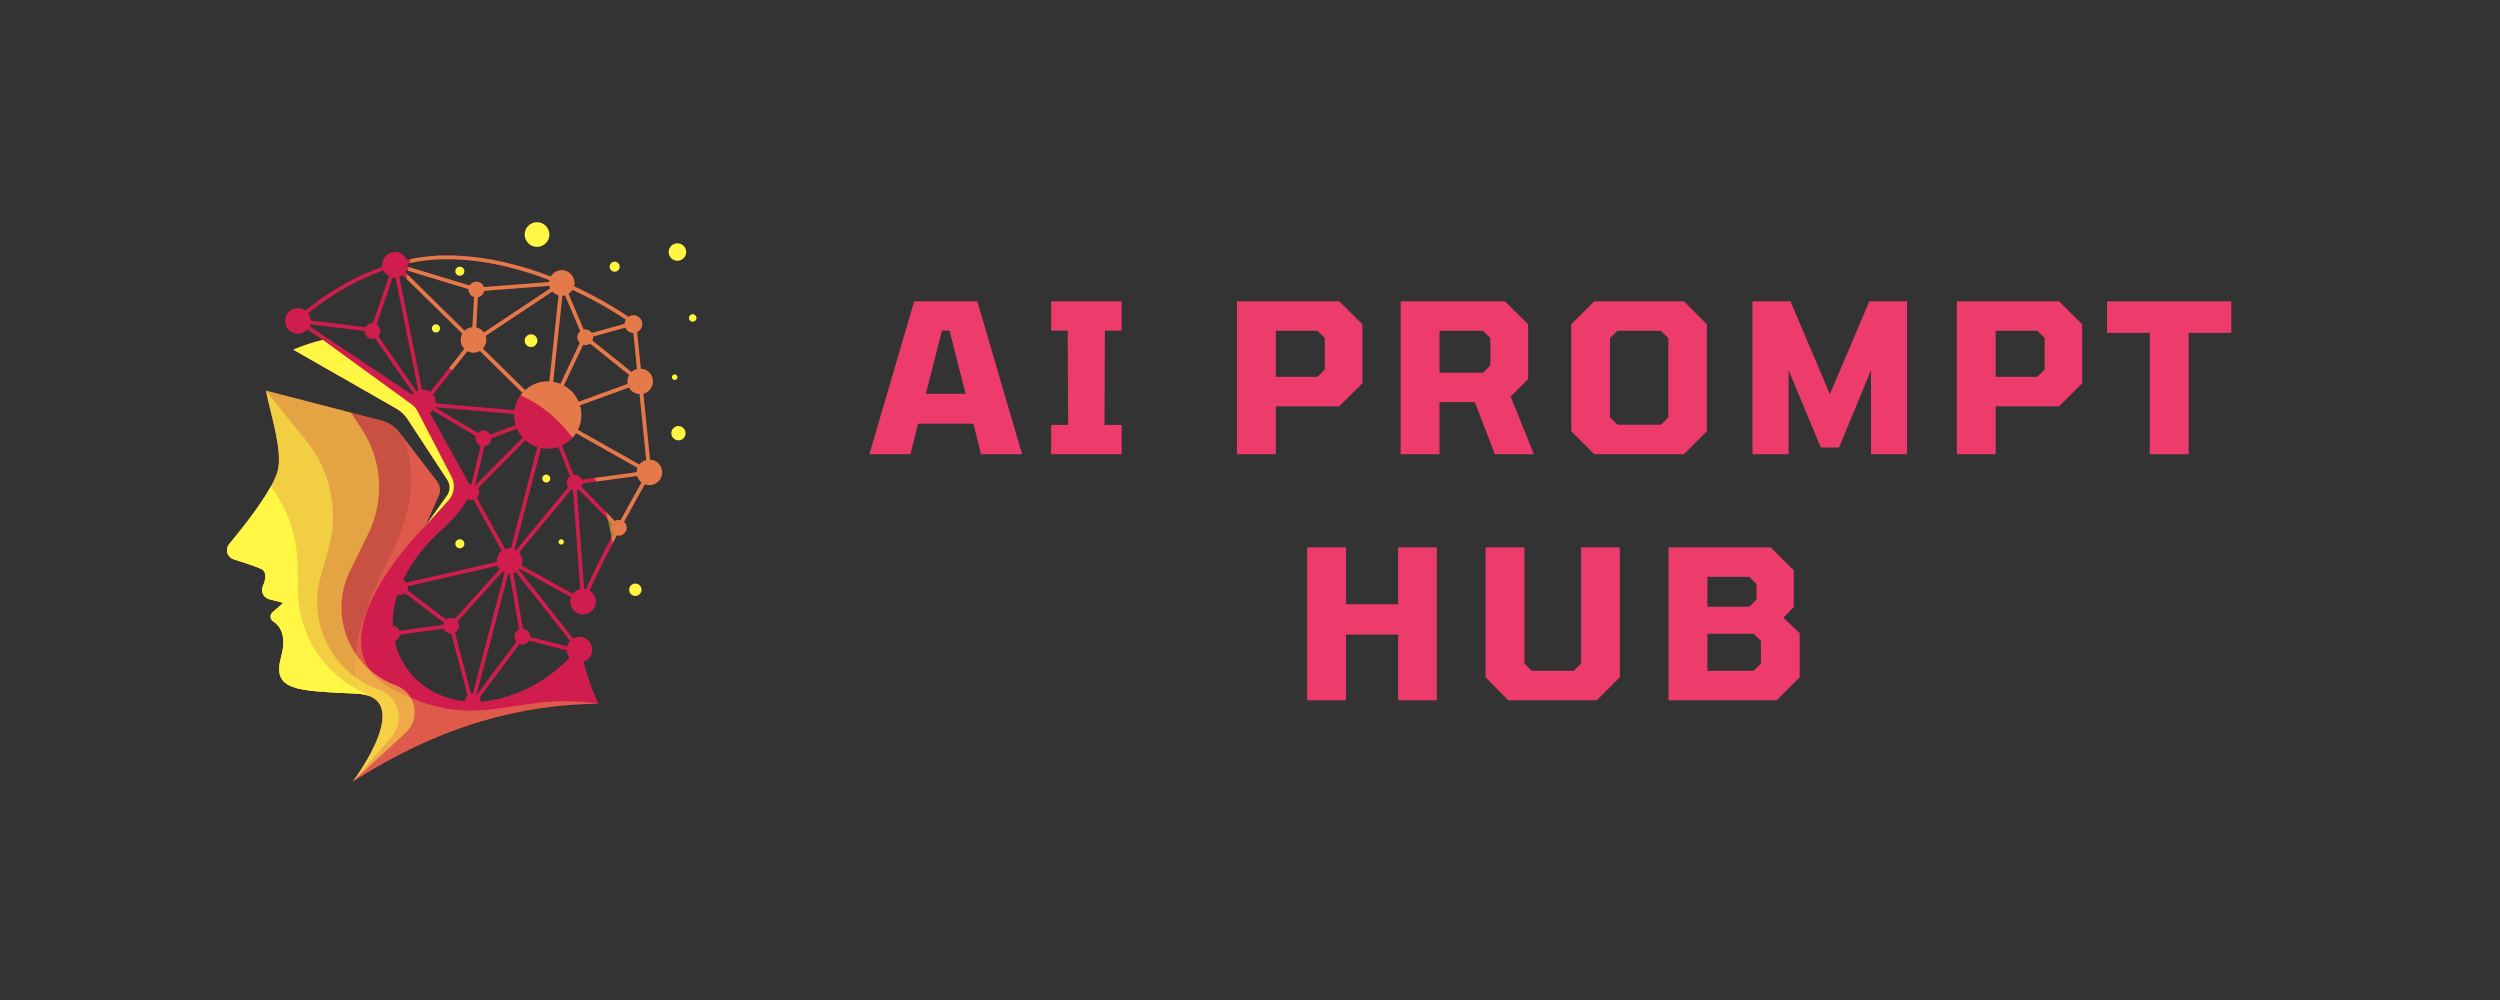 <svg xmlns="http://www.w3.org/2000/svg" xmlns:xlink="http://www.w3.org/1999/xlink" width="500" zoomAndPan="magnify" viewBox="0 0 375 150" height="200" preserveAspectRatio="xMidYMid meet" version="1.0"><rect x="0" y="0" width="375" height="150" fill="#333333" stroke="none"/><defs><filter x="0%" y="0%" width="100%" height="100%" id="1a1ad5c7cd"><feColorMatrix values="0 0 0 0 1 0 0 0 0 1 0 0 0 0 1 0 0 0 1 0" color-interpolation-filters="sRGB"/></filter><g/><mask id="e3aa7c01cb"><g filter="url(#1a1ad5c7cd)"><rect x="-37.5" width="450" fill="#000000" y="-15" height="180" fill-opacity="0.28"/></g></mask><clipPath id="af9b413942"><path d="M 1 0.32 L 57 0.32 L 57 59.359 L 1 59.359 Z M 1 0.32 " clip-rule="nonzero"/></clipPath><clipPath id="9654b67523"><rect x="0" width="57" y="0" height="60"/></clipPath><mask id="b4fabb58b2"><g filter="url(#1a1ad5c7cd)"><rect x="-37.5" width="450" fill="#000000" y="-15" height="180" fill-opacity="0.1"/></g></mask><clipPath id="e8eea777d0"><path d="M 1 0.32 L 28.922 0.32 L 28.922 46.398 L 1 46.398 Z M 1 0.32 " clip-rule="nonzero"/></clipPath><clipPath id="f1c7e8b037"><rect x="0" width="29" y="0" height="47"/></clipPath><mask id="d7961f6173"><g filter="url(#1a1ad5c7cd)"><rect x="-37.5" width="450" fill="#000000" y="-15" height="180" fill-opacity="0.5"/></g></mask><clipPath id="43ee8ec450"><path d="M 1 0.32 L 29.398 0.32 L 29.398 59.359 L 1 59.359 Z M 1 0.32 " clip-rule="nonzero"/></clipPath><clipPath id="502494e3ae"><rect x="0" width="30" y="0" height="60"/></clipPath><mask id="7b842b218b"><g filter="url(#1a1ad5c7cd)"><rect x="-37.5" width="450" fill="#000000" y="-15" height="180" fill-opacity="0.21"/></g></mask><clipPath id="0129611bd8"><path d="M 0.922 0.879 L 25.398 0.879 L 25.398 28.961 L 0.922 28.961 Z M 0.922 0.879 " clip-rule="nonzero"/></clipPath><clipPath id="715e6058bf"><rect x="0" width="26" y="0" height="29"/></clipPath><mask id="c88a057f25"><g filter="url(#1a1ad5c7cd)"><rect x="-37.5" width="450" fill="#000000" y="-15" height="180" fill-opacity="0.51"/></g></mask><clipPath id="af9e46ae80"><path d="M 1 0.32 L 27 0.32 L 27 59.359 L 1 59.359 Z M 1 0.32 " clip-rule="nonzero"/></clipPath><clipPath id="0f10599752"><rect x="0" width="27" y="0" height="60"/></clipPath><mask id="8c6426d197"><g filter="url(#1a1ad5c7cd)"><rect x="-37.5" width="450" fill="#000000" y="-15" height="180" fill-opacity="0.42"/></g></mask><clipPath id="c4735ed948"><path d="M 0.719 0.16 L 39.359 0.16 L 39.359 43.602 L 0.719 43.602 Z M 0.719 0.16 " clip-rule="nonzero"/></clipPath><clipPath id="1d9b2894cf"><rect x="0" width="40" y="0" height="44"/></clipPath></defs><path fill="#d11d4d" d="M 97.504 68.945 L 96.504 59.062 C 97.332 58.852 97.945 58.102 97.945 57.207 C 97.945 56.18 97.137 55.344 96.121 55.297 L 95.566 49.809 C 96.055 49.582 96.383 49.07 96.332 48.488 C 96.281 47.863 95.777 47.352 95.156 47.289 C 94.824 47.254 94.516 47.34 94.27 47.512 C 92.914 46.598 90.324 44.961 86.926 43.328 C 86.664 43.203 86.395 43.078 86.117 42.949 C 86.211 42.609 86.219 42.238 86.082 41.844 C 85.828 41.109 85.156 40.574 84.383 40.531 C 83.633 40.488 82.973 40.879 82.621 41.473 C 78.312 39.816 72.941 38.363 67.273 38.309 C 65.398 38.293 63.508 38.473 61.605 38.852 C 61.41 38.891 61.211 38.934 61.012 38.977 C 60.723 38.289 60.039 37.805 59.246 37.805 C 58.188 37.805 57.332 38.664 57.332 39.719 C 57.332 39.824 57.34 39.926 57.355 40.023 C 56.336 40.379 55.312 40.793 54.293 41.262 C 50.715 42.914 47.852 44.922 45.812 46.594 C 45.434 46.316 44.945 46.172 44.422 46.242 C 43.559 46.355 42.871 47.062 42.777 47.926 C 42.652 49.082 43.555 50.059 44.684 50.059 C 45.246 50.059 45.746 49.812 46.098 49.426 L 48.426 50.977 C 46.977 51.316 45.488 51.801 43.969 52.449 L 59.453 61.301 C 60.125 61.688 60.699 62.223 61.125 62.875 L 67.098 71.996 C 67.562 72.711 67.547 73.637 67.051 74.332 L 63.836 78.848 L 65.832 74.316 C 66.137 73.621 66.039 72.82 65.578 72.219 L 60.039 65.016 L 59.949 64.902 C 59.281 64.004 58.328 63.359 57.242 63.082 L 52.645 61.895 L 39.887 58.598 C 39.887 58.598 39.887 58.602 39.887 58.602 C 40.719 62.57 42.418 67.734 41.652 70.637 C 40.887 73.543 36.641 78.906 34.379 81.613 C 33.727 82.395 34.078 83.59 35.055 83.895 C 36.434 84.324 38.16 84.891 39.129 85.32 C 40.109 85.754 39.855 86.945 39.426 87.934 C 39.078 88.738 39.539 89.664 40.387 89.883 L 42.496 90.426 L 40.883 91.844 C 40.461 92.215 40.5 92.891 40.973 93.195 C 41.941 93.816 43.066 95.254 42.18 98.477 C 40.758 103.633 44.395 103.613 53.488 104.047 C 53.695 104.059 53.895 104.074 54.086 104.098 C 61.875 105.031 53.488 116.473 52.938 117.211 L 52.914 117.246 C 52.91 117.246 52.91 117.25 52.91 117.25 C 66.023 108.828 78.176 105.672 89.773 105.562 C 89.773 105.562 88.398 102.781 87.527 99.27 C 88.254 99.027 88.785 98.367 88.832 97.57 C 88.898 96.508 88.023 95.559 86.961 95.539 C 86.602 95.531 86.262 95.625 85.977 95.789 L 77.828 85.457 C 77.871 85.41 77.91 85.363 77.949 85.312 L 85.668 89.578 C 85.539 89.918 85.5 90.301 85.602 90.703 C 85.797 91.492 86.488 92.086 87.301 92.152 C 88.434 92.242 89.379 91.352 89.379 90.242 C 89.379 89.543 89 88.934 88.441 88.598 C 89.332 86.543 90.578 84.035 91.867 81.562 C 92.086 81.145 92.305 80.727 92.523 80.312 C 92.758 80.375 93.016 80.375 93.289 80.25 C 93.691 80.07 93.973 79.688 94.004 79.254 C 94.031 78.867 93.871 78.52 93.605 78.289 C 94.836 76.012 95.969 73.98 96.723 72.645 C 97 72.75 97.301 72.797 97.621 72.762 C 98.555 72.656 99.293 71.867 99.324 70.93 C 99.363 69.871 98.543 68.996 97.504 68.945 Z M 95.004 49.93 L 95.551 55.352 C 95.242 55.434 94.961 55.59 94.73 55.801 L 88.852 51.078 C 88.922 50.93 88.961 50.762 88.961 50.586 C 88.961 50.551 88.957 50.52 88.957 50.488 L 93.805 49.141 C 94.008 49.602 94.469 49.926 95.004 49.93 Z M 94.148 57.586 L 86.797 60.262 C 86.352 59.223 85.566 58.363 84.578 57.824 L 87.473 51.723 C 87.57 51.75 87.672 51.766 87.777 51.766 C 88.047 51.766 88.293 51.676 88.492 51.527 L 94.371 56.246 C 94.207 56.527 94.113 56.855 94.113 57.207 C 94.113 57.336 94.125 57.465 94.148 57.586 Z M 86.41 64.98 L 95.621 70.176 C 95.543 70.379 95.5 70.598 95.496 70.828 L 89.215 71.684 L 87.281 71.945 C 87.109 71.508 86.684 71.203 86.188 71.203 C 86.133 71.203 86.082 71.207 86.031 71.215 L 84.289 66.832 C 84.895 66.551 85.438 66.148 85.883 65.664 C 86.078 65.449 86.254 65.223 86.41 64.98 Z M 85.879 43.484 C 89.586 45.199 92.414 46.961 93.871 47.938 C 93.762 48.125 93.695 48.344 93.691 48.578 L 88.77 49.945 C 88.562 49.621 88.195 49.406 87.777 49.406 C 87.703 49.406 87.629 49.414 87.555 49.426 L 85.277 44.074 C 85.516 43.922 85.723 43.723 85.879 43.484 Z M 84.355 44.355 C 84.488 44.348 84.621 44.328 84.75 44.297 L 87.035 49.668 C 86.77 49.883 86.598 50.215 86.598 50.586 C 86.598 50.922 86.742 51.23 86.969 51.445 L 84.062 57.578 C 83.719 57.438 83.355 57.336 82.98 57.273 Z M 82.852 43.73 C 83.098 44 83.422 44.199 83.785 44.293 L 82.41 57.215 C 82.324 57.211 82.242 57.207 82.16 57.207 C 80.855 57.207 79.664 57.703 78.77 58.516 L 72.43 52.285 C 72.746 51.941 72.941 51.488 72.941 50.988 C 72.941 50.777 72.906 50.578 72.844 50.387 Z M 59.609 89.18 C 59.734 89.223 59.871 89.25 60.012 89.25 C 60.293 89.25 60.547 89.152 60.75 88.988 L 66.578 93.391 C 66.535 93.496 66.504 93.609 66.492 93.727 L 59.934 94.621 C 59.777 94.203 59.387 93.895 58.922 93.859 C 58.879 92.375 59.094 90.801 59.609 89.18 Z M 61.184 87.934 L 74.648 84.848 C 74.727 85.039 74.828 85.215 74.957 85.371 L 68.223 92.812 C 68.055 92.723 67.867 92.676 67.664 92.676 C 67.383 92.676 67.125 92.773 66.926 92.938 L 61.098 88.531 C 61.16 88.391 61.191 88.23 61.191 88.07 C 61.191 88.023 61.188 87.977 61.184 87.934 Z M 69.75 105.199 C 64.438 104.66 60.309 101.086 59.207 96.152 C 59.629 96.012 59.941 95.641 60 95.191 L 66.57 94.293 C 66.742 94.73 67.168 95.035 67.664 95.035 C 67.672 95.035 67.676 95.035 67.684 95.035 L 70.137 104.301 C 69.898 104.52 69.746 104.828 69.746 105.176 C 69.746 105.184 69.75 105.191 69.75 105.199 Z M 68.234 94.891 C 68.598 94.688 68.848 94.301 68.848 93.855 C 68.848 93.609 68.773 93.387 68.648 93.199 L 75.387 85.75 C 75.477 85.812 75.574 85.863 75.676 85.906 L 70.941 103.996 L 70.93 103.996 C 70.836 103.996 70.746 104.008 70.656 104.027 Z M 72.105 105.242 C 72.105 105.219 72.109 105.199 72.109 105.176 C 72.109 104.969 72.055 104.77 71.957 104.598 L 77.918 96.598 C 78.051 96.648 78.195 96.68 78.348 96.68 C 78.781 96.68 79.16 96.445 79.363 96.098 L 85.008 97.547 C 85.031 97.977 85.188 98.363 85.441 98.672 C 82.742 101.41 79.145 103.855 74.48 104.898 C 73.676 105.078 72.883 105.191 72.105 105.242 Z M 77.168 95.496 C 77.168 95.789 77.273 96.059 77.449 96.266 L 71.555 104.18 C 71.535 104.164 71.516 104.152 71.496 104.141 L 76.23 86.051 C 76.297 86.059 76.363 86.062 76.434 86.062 L 76.438 86.062 L 77.867 94.418 C 77.453 94.605 77.168 95.016 77.168 95.496 Z M 76.434 82.23 C 76.199 82.23 75.973 82.273 75.77 82.352 L 71.527 74.672 C 71.746 74.453 71.883 74.156 71.883 73.824 C 71.883 73.598 71.82 73.391 71.711 73.211 L 78.816 66.035 C 79.332 66.492 79.938 66.844 80.605 67.059 L 76.633 82.242 C 76.566 82.234 76.5 82.23 76.434 82.23 Z M 64.957 59.172 L 67.844 55.531 L 70.113 52.672 C 70.383 52.82 70.691 52.902 71.023 52.902 C 71.371 52.902 71.699 52.809 71.98 52.645 L 78.367 58.926 C 78.266 59.043 78.168 59.164 78.078 59.293 C 77.605 59.938 77.285 60.703 77.164 61.531 L 65.348 60.5 C 65.352 60.445 65.355 60.395 65.355 60.34 C 65.355 59.898 65.207 59.492 64.957 59.172 Z M 65.215 61.062 L 77.117 62.102 C 77.113 62.152 77.113 62.203 77.113 62.254 C 77.113 62.781 77.191 63.285 77.344 63.766 L 73.551 65.191 C 73.348 64.828 72.965 64.582 72.52 64.582 C 72.191 64.582 71.895 64.719 71.68 64.934 L 65.207 61.086 C 65.207 61.078 65.211 61.07 65.215 61.062 Z M 72.676 66.934 C 73.254 66.855 73.699 66.363 73.699 65.766 L 73.699 65.75 L 77.547 64.301 C 77.762 64.789 78.055 65.238 78.41 65.633 L 71.305 72.809 C 71.293 72.801 71.277 72.789 71.262 72.781 Z M 72.582 49.875 C 72.309 49.496 71.902 49.219 71.434 49.117 L 71.684 44.59 C 72.168 44.496 72.543 44.113 72.625 43.629 L 82.406 42.875 C 82.434 43.008 82.48 43.133 82.535 43.254 Z M 61.152 39.52 C 61.25 39.5 61.344 39.477 61.441 39.457 C 63.289 39.074 65.238 38.859 67.266 38.879 C 72.75 38.934 77.988 40.309 82.406 42.012 C 82.383 42.105 82.367 42.203 82.359 42.305 L 72.582 43.055 C 72.426 42.586 71.984 42.25 71.465 42.25 C 71.035 42.25 70.66 42.48 70.453 42.824 L 61.301 40.047 L 61.141 39.996 C 61.152 39.906 61.164 39.816 61.164 39.719 C 61.164 39.652 61.16 39.586 61.152 39.52 Z M 60.973 40.543 L 61.18 40.605 L 70.285 43.371 C 70.285 43.391 70.281 43.41 70.281 43.43 C 70.281 43.961 70.633 44.41 71.113 44.559 L 70.859 49.078 C 70.414 49.117 70.008 49.309 69.703 49.602 L 61.078 41.121 L 60.797 40.844 C 60.863 40.75 60.922 40.648 60.973 40.543 Z M 57.523 40.551 C 57.703 40.922 57.996 41.23 58.363 41.418 L 55.953 48.465 C 55.922 48.461 55.891 48.461 55.855 48.461 C 55.406 48.461 55.016 48.711 54.816 49.082 L 46.594 48.082 C 46.582 47.68 46.445 47.309 46.223 47.004 C 48.637 45.027 52.574 42.289 57.523 40.551 Z M 61.875 59.234 L 46.418 48.949 C 46.461 48.855 46.496 48.754 46.527 48.652 L 54.676 49.645 C 54.676 50.293 55.203 50.82 55.855 50.82 C 56 50.82 56.141 50.797 56.27 50.746 L 62.023 59.051 C 61.973 59.109 61.922 59.172 61.875 59.234 Z M 62.473 58.688 L 56.742 50.422 C 56.926 50.215 57.035 49.941 57.035 49.641 C 57.035 49.227 56.824 48.859 56.496 48.652 L 58.906 41.605 C 59.016 41.625 59.129 41.637 59.246 41.637 C 59.277 41.637 59.309 41.633 59.336 41.633 L 62.734 58.559 C 62.645 58.594 62.555 58.641 62.473 58.688 Z M 63.293 58.43 L 59.898 41.52 C 60.078 41.453 60.246 41.363 60.395 41.25 L 60.969 41.816 L 69.348 50.059 C 69.195 50.332 69.109 50.648 69.109 50.988 C 69.109 51.508 69.316 51.98 69.656 52.328 L 67.344 55.238 L 64.539 58.773 C 64.23 58.551 63.852 58.422 63.441 58.422 C 63.391 58.422 63.344 58.426 63.293 58.43 Z M 64.496 61.938 C 64.648 61.836 64.785 61.715 64.902 61.574 L 71.387 65.426 C 71.355 65.535 71.336 65.648 71.336 65.766 C 71.336 66.27 71.656 66.699 72.102 66.867 L 70.707 72.641 L 70.703 72.641 C 70.609 72.641 70.516 72.656 70.426 72.676 Z M 66.664 79.082 C 68.137 77.77 69.289 76.352 70.156 74.871 C 70.32 74.953 70.504 75.004 70.703 75.004 C 70.816 75.004 70.926 74.988 71.031 74.957 L 75.266 82.629 C 74.809 82.98 74.516 83.527 74.516 84.148 C 74.516 84.195 74.52 84.242 74.523 84.289 L 60.977 87.391 C 60.852 87.215 60.68 87.07 60.477 86.984 C 61.711 84.387 63.723 81.707 66.664 79.082 Z M 85.523 96.145 C 85.309 96.375 85.148 96.656 85.07 96.973 L 79.527 95.547 C 79.527 95.531 79.527 95.516 79.527 95.496 C 79.527 94.871 79.043 94.363 78.43 94.32 L 77.004 85.977 C 77.137 85.934 77.262 85.879 77.379 85.812 Z M 77.422 82.508 C 77.344 82.461 77.27 82.422 77.188 82.387 L 81.16 67.203 C 81.484 67.27 81.82 67.301 82.16 67.301 C 82.719 67.301 83.254 67.211 83.754 67.043 L 85.496 71.426 C 85.199 71.641 85.004 71.988 85.004 72.383 C 85.004 72.645 85.09 72.887 85.234 73.082 Z M 85.941 89.078 L 78.227 84.812 C 78.305 84.605 78.348 84.383 78.348 84.145 C 78.348 83.656 78.164 83.211 77.859 82.871 L 85.676 73.449 C 85.766 73.488 85.855 73.523 85.957 73.543 L 87.039 88.375 C 86.594 88.473 86.211 88.727 85.941 89.078 Z M 91.711 80.625 C 90.293 83.328 88.891 86.125 87.91 88.383 C 87.812 88.359 87.711 88.34 87.609 88.332 L 86.527 73.512 C 86.617 73.484 86.703 73.449 86.781 73.402 L 91.148 77.867 L 91.82 78.555 C 91.711 78.734 91.645 78.945 91.645 79.172 C 91.645 79.516 91.789 79.82 92.023 80.035 C 91.918 80.234 91.812 80.43 91.711 80.625 Z M 93.098 78.023 C 93.012 78.004 92.918 77.992 92.824 77.992 C 92.609 77.992 92.402 78.051 92.23 78.152 L 90.883 76.777 L 87.191 73 C 87.281 72.855 87.34 72.691 87.359 72.512 L 89.434 72.23 L 95.574 71.395 C 95.688 71.781 95.918 72.117 96.227 72.359 C 95.469 73.703 94.332 75.738 93.098 78.023 Z M 95.902 69.676 L 86.691 64.48 C 87.02 63.809 87.207 63.055 87.207 62.254 C 87.207 61.75 87.133 61.262 86.992 60.801 L 94.344 58.125 C 94.656 58.695 95.246 59.086 95.934 59.117 L 96.934 69.004 C 96.52 69.109 96.16 69.352 95.902 69.676 Z M 95.902 69.676 " fill-opacity="1" fill-rule="nonzero"/><path fill="#fff743" d="M 66 49.266 C 66 49.434 65.938 49.578 65.82 49.695 C 65.699 49.816 65.555 49.875 65.387 49.875 C 65.219 49.875 65.074 49.816 64.957 49.695 C 64.836 49.578 64.777 49.434 64.777 49.266 C 64.777 49.094 64.836 48.953 64.957 48.832 C 65.074 48.715 65.219 48.652 65.387 48.652 C 65.555 48.652 65.699 48.715 65.82 48.832 C 65.938 48.953 66 49.094 66 49.266 Z M 66 49.266 " fill-opacity="1" fill-rule="nonzero"/><path fill="#fff743" d="M 69.656 40.684 C 69.656 40.871 69.59 41.031 69.457 41.16 C 69.324 41.293 69.164 41.359 68.977 41.359 C 68.789 41.359 68.629 41.293 68.496 41.16 C 68.363 41.031 68.297 40.871 68.297 40.684 C 68.297 40.496 68.363 40.336 68.496 40.203 C 68.629 40.07 68.789 40.004 68.977 40.004 C 69.164 40.004 69.324 40.07 69.457 40.203 C 69.59 40.336 69.656 40.496 69.656 40.684 Z M 69.656 40.684 " fill-opacity="1" fill-rule="nonzero"/><path fill="#fff743" d="M 82.406 35.18 C 82.406 35.426 82.359 35.664 82.266 35.891 C 82.172 36.117 82.035 36.316 81.863 36.488 C 81.688 36.664 81.488 36.797 81.262 36.891 C 81.035 36.984 80.797 37.031 80.551 37.031 C 80.309 37.031 80.07 36.984 79.844 36.891 C 79.617 36.797 79.418 36.664 79.242 36.488 C 79.07 36.316 78.934 36.117 78.84 35.891 C 78.746 35.664 78.699 35.426 78.699 35.18 C 78.699 34.934 78.746 34.699 78.84 34.473 C 78.934 34.246 79.07 34.043 79.242 33.871 C 79.418 33.695 79.617 33.562 79.844 33.469 C 80.07 33.375 80.309 33.328 80.551 33.328 C 80.797 33.328 81.035 33.375 81.262 33.469 C 81.488 33.562 81.688 33.695 81.863 33.871 C 82.035 34.043 82.172 34.246 82.266 34.473 C 82.359 34.699 82.406 34.934 82.406 35.18 Z M 82.406 35.18 " fill-opacity="1" fill-rule="nonzero"/><path fill="#fff743" d="M 104.473 47.691 C 104.473 47.848 104.414 47.98 104.305 48.094 C 104.195 48.203 104.062 48.258 103.906 48.258 C 103.75 48.258 103.617 48.203 103.504 48.094 C 103.395 47.98 103.34 47.848 103.34 47.691 C 103.34 47.535 103.395 47.402 103.504 47.293 C 103.617 47.18 103.75 47.125 103.906 47.125 C 104.062 47.125 104.195 47.18 104.305 47.293 C 104.414 47.402 104.473 47.535 104.473 47.691 Z M 104.473 47.691 " fill-opacity="1" fill-rule="nonzero"/><path fill="#fff743" d="M 101.617 56.574 C 101.617 56.688 101.574 56.785 101.496 56.867 C 101.414 56.945 101.316 56.988 101.203 56.988 C 101.09 56.988 100.992 56.945 100.91 56.867 C 100.828 56.785 100.789 56.688 100.789 56.574 C 100.789 56.457 100.828 56.363 100.91 56.281 C 100.992 56.199 101.09 56.16 101.203 56.16 C 101.316 56.16 101.414 56.199 101.496 56.281 C 101.574 56.363 101.617 56.457 101.617 56.574 Z M 101.617 56.574 " fill-opacity="1" fill-rule="nonzero"/><path fill="#fff743" d="M 92.953 40.004 C 92.953 40.211 92.879 40.391 92.734 40.535 C 92.586 40.684 92.41 40.758 92.203 40.758 C 91.996 40.758 91.816 40.684 91.672 40.535 C 91.523 40.391 91.449 40.211 91.449 40.004 C 91.449 39.797 91.523 39.621 91.672 39.473 C 91.816 39.328 91.996 39.254 92.203 39.254 C 92.41 39.254 92.586 39.328 92.734 39.473 C 92.879 39.621 92.953 39.797 92.953 40.004 Z M 92.953 40.004 " fill-opacity="1" fill-rule="nonzero"/><path fill="#fff743" d="M 102.836 64.98 C 102.836 65.121 102.809 65.258 102.754 65.391 C 102.703 65.52 102.625 65.637 102.523 65.738 C 102.422 65.836 102.309 65.914 102.176 65.969 C 102.047 66.023 101.91 66.051 101.77 66.051 C 101.625 66.051 101.488 66.023 101.359 65.969 C 101.227 65.914 101.113 65.836 101.012 65.738 C 100.91 65.637 100.836 65.52 100.781 65.391 C 100.727 65.258 100.699 65.121 100.699 64.98 C 100.699 64.84 100.727 64.703 100.781 64.57 C 100.836 64.441 100.91 64.324 101.012 64.223 C 101.113 64.125 101.227 64.047 101.359 63.992 C 101.488 63.938 101.625 63.91 101.77 63.91 C 101.91 63.91 102.047 63.938 102.176 63.992 C 102.309 64.047 102.422 64.125 102.523 64.223 C 102.625 64.324 102.703 64.441 102.754 64.57 C 102.809 64.703 102.836 64.84 102.836 64.98 Z M 102.836 64.98 " fill-opacity="1" fill-rule="nonzero"/><path fill="#fff743" d="M 96.227 88.461 C 96.227 88.719 96.137 88.938 95.953 89.117 C 95.773 89.297 95.555 89.387 95.301 89.387 C 95.043 89.387 94.824 89.297 94.645 89.117 C 94.465 88.938 94.375 88.719 94.375 88.461 C 94.375 88.207 94.465 87.988 94.645 87.809 C 94.824 87.625 95.043 87.535 95.301 87.535 C 95.555 87.535 95.773 87.625 95.953 87.809 C 96.137 87.988 96.227 88.207 96.227 88.461 Z M 96.227 88.461 " fill-opacity="1" fill-rule="nonzero"/><path fill="#fff743" d="M 82.535 71.781 C 82.535 71.949 82.477 72.09 82.363 72.203 C 82.246 72.32 82.105 72.379 81.941 72.379 C 81.773 72.379 81.633 72.32 81.52 72.203 C 81.402 72.09 81.344 71.949 81.344 71.781 C 81.344 71.617 81.402 71.477 81.52 71.363 C 81.633 71.246 81.773 71.188 81.941 71.188 C 82.105 71.188 82.246 71.246 82.363 71.363 C 82.477 71.477 82.535 71.617 82.535 71.781 Z M 82.535 71.781 " fill-opacity="1" fill-rule="nonzero"/><path fill="#fff743" d="M 84.578 81.289 C 84.578 81.398 84.539 81.492 84.461 81.57 C 84.387 81.648 84.293 81.688 84.184 81.688 C 84.07 81.688 83.977 81.648 83.902 81.57 C 83.824 81.492 83.785 81.398 83.785 81.289 C 83.785 81.18 83.824 81.086 83.902 81.008 C 83.977 80.93 84.07 80.891 84.184 80.891 C 84.293 80.891 84.387 80.93 84.461 81.008 C 84.539 81.086 84.578 81.18 84.578 81.289 Z M 84.578 81.289 " fill-opacity="1" fill-rule="nonzero"/><path fill="#fff743" d="M 69.656 81.57 C 69.656 81.758 69.59 81.918 69.457 82.051 C 69.324 82.184 69.164 82.25 68.977 82.25 C 68.789 82.25 68.629 82.184 68.496 82.051 C 68.363 81.918 68.297 81.758 68.297 81.57 C 68.297 81.383 68.363 81.223 68.496 81.09 C 68.629 80.957 68.789 80.891 68.977 80.891 C 69.164 80.891 69.324 80.957 69.457 81.09 C 69.59 81.223 69.656 81.383 69.656 81.57 Z M 69.656 81.57 " fill-opacity="1" fill-rule="nonzero"/><path fill="#fff743" d="M 80.605 51.102 C 80.605 51.363 80.512 51.59 80.328 51.773 C 80.141 51.961 79.918 52.055 79.652 52.055 C 79.391 52.055 79.164 51.961 78.98 51.773 C 78.793 51.59 78.699 51.363 78.699 51.102 C 78.699 50.836 78.793 50.613 78.98 50.426 C 79.164 50.238 79.391 50.148 79.652 50.148 C 79.918 50.148 80.141 50.238 80.328 50.426 C 80.512 50.613 80.605 50.836 80.605 51.102 Z M 80.605 51.102 " fill-opacity="1" fill-rule="nonzero"/><path fill="#fff743" d="M 102.93 37.805 C 102.93 37.977 102.895 38.145 102.828 38.305 C 102.762 38.469 102.668 38.609 102.543 38.73 C 102.422 38.855 102.277 38.949 102.117 39.016 C 101.957 39.082 101.789 39.117 101.617 39.117 C 101.441 39.117 101.273 39.082 101.113 39.016 C 100.953 38.949 100.809 38.855 100.688 38.73 C 100.562 38.609 100.469 38.469 100.402 38.305 C 100.336 38.145 100.305 37.977 100.305 37.805 C 100.305 37.629 100.336 37.461 100.402 37.301 C 100.469 37.141 100.562 37 100.688 36.875 C 100.809 36.754 100.953 36.656 101.113 36.59 C 101.273 36.523 101.441 36.492 101.617 36.492 C 101.789 36.492 101.957 36.523 102.117 36.59 C 102.277 36.656 102.422 36.754 102.543 36.875 C 102.668 37 102.762 37.141 102.828 37.301 C 102.895 37.461 102.93 37.629 102.93 37.805 Z M 102.93 37.805 " fill-opacity="1" fill-rule="nonzero"/><g mask="url(#e3aa7c01cb)"><g transform="matrix(1, 0, 0, 1, 33, 58)"><g clip-path="url(#9654b67523)"><g clip-path="url(#af9b413942)"><path fill="#fff743" d="M 19.938 59.211 C 20.488 58.473 28.875 47.031 21.086 46.098 C 20.895 46.074 20.695 46.059 20.488 46.047 C 11.395 45.613 7.758 45.633 9.18 40.477 C 10.066 37.254 8.941 35.816 7.973 35.195 C 7.5 34.891 7.461 34.215 7.883 33.844 L 9.496 32.426 L 7.387 31.883 C 6.539 31.664 6.078 30.738 6.426 29.934 C 6.855 28.945 7.109 27.754 6.129 27.32 C 5.16 26.891 3.434 26.324 2.055 25.895 C 1.078 25.59 0.727 24.395 1.379 23.613 C 3.641 20.906 7.887 15.543 8.652 12.637 C 9.418 9.734 7.719 4.57 6.887 0.602 C 6.887 0.602 6.887 0.598 6.887 0.598 L 19.645 3.895 L 24.242 5.082 C 25.328 5.359 26.281 6.004 26.949 6.902 L 27.039 7.016 L 32.578 14.219 C 33.039 14.82 33.137 15.621 32.832 16.316 L 30.836 20.848 C 30.836 20.848 12.859 38.523 25.918 45.398 C 38.977 52.273 43.914 45.602 56.773 47.562 C 45.176 47.672 33.023 50.828 19.91 59.25 C 19.91 59.25 19.91 59.246 19.914 59.246 Z M 19.938 59.211 " fill-opacity="1" fill-rule="nonzero"/></g></g></g></g><g mask="url(#b4fabb58b2)"><g transform="matrix(1, 0, 0, 1, 33, 58)"><g clip-path="url(#f1c7e8b037)"><g clip-path="url(#e8eea777d0)"><path fill="#000000" d="M 24.883 26.848 C 19.352 37.449 19.84 43.207 21.086 46.098 C 20.895 46.074 20.695 46.059 20.488 46.047 C 11.395 45.613 7.758 45.633 9.18 40.477 C 10.066 37.254 8.941 35.816 7.973 35.195 C 7.5 34.891 7.461 34.215 7.883 33.844 L 9.496 32.426 L 7.387 31.883 C 6.539 31.664 6.078 30.738 6.426 29.934 C 6.855 28.945 7.109 27.754 6.129 27.32 C 5.16 26.891 3.434 26.324 2.055 25.895 C 1.078 25.59 0.727 24.395 1.379 23.613 C 3.641 20.906 7.887 15.543 8.652 12.637 C 9.418 9.734 7.719 4.57 6.887 0.602 C 6.887 0.602 6.887 0.598 6.887 0.598 L 19.645 3.895 L 24.242 5.082 C 25.328 5.359 26.281 6.004 26.949 6.902 L 27.039 7.016 C 28.984 10.445 30.195 16.668 24.883 26.848 Z M 24.883 26.848 " fill-opacity="1" fill-rule="nonzero"/></g></g></g></g><g mask="url(#d7961f6173)"><g transform="matrix(1, 0, 0, 1, 33, 58)"><g clip-path="url(#502494e3ae)"><g clip-path="url(#43ee8ec450)"><path fill="#fff743" d="M 19.938 59.211 C 20.5 58.457 29.289 46.469 20.488 46.047 C 11.395 45.613 7.758 45.633 9.18 40.477 C 10.066 37.254 8.941 35.816 7.973 35.195 C 7.5 34.891 7.461 34.215 7.883 33.844 L 9.496 32.426 L 7.387 31.883 C 6.539 31.664 6.078 30.738 6.426 29.934 C 6.855 28.945 7.109 27.754 6.129 27.32 C 5.16 26.891 3.434 26.324 2.055 25.895 C 1.078 25.59 0.727 24.395 1.379 23.613 C 3.641 20.906 7.887 15.543 8.652 12.637 C 9.418 9.734 7.719 4.57 6.887 0.602 C 6.887 0.602 6.887 0.598 6.887 0.598 L 19.645 3.895 L 21.305 6.438 C 24.344 11.094 24.711 17.004 22.27 21.996 L 19.488 27.68 C 16.246 34.309 19.465 42.289 26.402 44.816 C 29.391 45.906 30.168 49.773 27.828 51.934 Z M 19.938 59.211 " fill-opacity="1" fill-rule="nonzero"/></g></g></g></g><g mask="url(#7b842b218b)"><g transform="matrix(1, 0, 0, 1, 43, 50)"><g clip-path="url(#715e6058bf)"><g clip-path="url(#0129611bd8)"><path fill="#000000" d="M 24.051 24.332 C 24.547 23.637 24.562 22.711 24.098 21.996 L 18.125 12.875 C 17.699 12.223 17.125 11.688 16.453 11.301 L 0.969 2.449 C 2.488 1.801 3.977 1.316 5.426 0.977 L 18.727 10.633 C 19.113 10.914 19.434 11.285 19.656 11.711 L 24.746 21.535 C 25.34 22.684 25.156 24.082 24.289 25.039 L 20.836 28.844 Z M 24.051 24.332 " fill-opacity="1" fill-rule="nonzero"/></g></g></g></g><path fill="#fff743" d="M 67.051 74.332 C 67.547 73.637 67.562 72.711 67.098 71.996 L 61.125 62.875 C 60.699 62.223 60.125 61.688 59.453 61.301 L 43.969 52.449 C 45.488 51.801 46.977 51.316 48.426 50.977 L 61.727 60.633 C 62.113 60.914 62.434 61.285 62.656 61.711 L 67.746 71.535 C 68.34 72.684 68.156 74.082 67.289 75.039 L 63.836 78.844 Z M 67.051 74.332 " fill-opacity="1" fill-rule="nonzero"/><g mask="url(#c88a057f25)"><g transform="matrix(1, 0, 0, 1, 33, 58)"><g clip-path="url(#0f10599752)"><g clip-path="url(#af9e46ae80)"><path fill="#fff743" d="M 26.816 49.637 C 26.816 50.652 26.469 51.684 25.73 52.535 L 19.938 59.211 C 20.422 58.562 26.961 49.645 23.246 46.859 C 23.023 46.691 22.762 46.547 22.461 46.426 C 21.934 46.219 21.281 46.086 20.488 46.047 C 11.395 45.613 7.758 45.633 9.18 40.477 C 10.066 37.254 8.941 35.816 7.973 35.195 C 7.5 34.891 7.461 34.215 7.883 33.844 L 9.496 32.426 L 7.387 31.883 C 6.539 31.664 6.078 30.738 6.426 29.934 C 6.855 28.945 7.109 27.754 6.129 27.32 C 5.16 26.891 3.434 26.324 2.055 25.895 C 1.078 25.59 0.727 24.395 1.379 23.613 C 3.113 21.535 6.02 17.898 7.621 15 C 8.109 14.121 8.477 13.312 8.652 12.637 C 9.418 9.734 7.719 4.57 6.887 0.602 C 6.887 0.602 6.887 0.598 6.887 0.598 L 12.957 8.152 C 16.633 12.727 17.863 18.805 16.25 24.449 L 15.109 28.441 C 13.062 35.625 17.016 43.152 24.094 45.539 C 25.84 46.27 26.816 47.934 26.816 49.637 Z M 26.816 49.637 " fill-opacity="1" fill-rule="nonzero"/></g></g></g></g><path fill="#fff743" d="M 55.461 104.426 C 54.934 104.219 54.281 104.086 53.488 104.047 C 44.395 103.613 40.758 103.633 42.18 98.477 C 43.066 95.254 41.941 93.816 40.973 93.195 C 40.5 92.891 40.461 92.215 40.883 91.844 L 42.496 90.426 L 40.387 89.883 C 39.539 89.664 39.078 88.738 39.426 87.934 C 39.855 86.945 40.109 85.754 39.129 85.32 C 38.16 84.891 36.434 84.324 35.055 83.895 C 34.078 83.59 33.727 82.395 34.379 81.613 C 36.113 79.535 39.02 75.898 40.621 73 C 43.121 76.305 44.539 80.34 44.621 84.543 L 44.707 88.926 C 44.824 94.918 48.133 100.391 53.383 103.285 Z M 55.461 104.426 " fill-opacity="1" fill-rule="nonzero"/><g mask="url(#8c6426d197)"><g transform="matrix(1, 0, 0, 1, 60, 38)"><g clip-path="url(#1d9b2894cf)"><g clip-path="url(#c4735ed948)"><path fill="#fff743" d="M 37.504 30.945 L 36.504 21.062 C 37.332 20.852 37.945 20.102 37.945 19.207 C 37.945 18.18 37.137 17.344 36.121 17.297 L 35.566 11.809 C 36.055 11.582 36.383 11.07 36.332 10.488 C 36.281 9.863 35.777 9.352 35.156 9.289 C 34.824 9.254 34.516 9.34 34.27 9.512 C 32.914 8.598 30.324 6.961 26.926 5.328 C 26.664 5.203 26.395 5.078 26.117 4.949 C 26.211 4.609 26.219 4.238 26.082 3.844 C 25.828 3.109 25.156 2.574 24.383 2.531 C 23.633 2.488 22.973 2.879 22.621 3.473 C 18.312 1.816 12.941 0.363 7.273 0.309 C 5.398 0.293 3.508 0.473 1.605 0.852 C 1.551 1.051 1.496 1.254 1.441 1.457 C 3.289 1.074 5.238 0.859 7.266 0.879 C 12.75 0.934 17.988 2.309 22.406 4.012 C 22.383 4.105 22.367 4.203 22.359 4.305 L 12.582 5.055 C 12.426 4.586 11.984 4.25 11.465 4.25 C 11.035 4.25 10.66 4.48 10.453 4.824 L 1.301 2.047 C 1.254 2.23 1.215 2.418 1.18 2.605 L 10.285 5.371 C 10.285 5.391 10.281 5.41 10.281 5.43 C 10.281 5.961 10.633 6.41 11.113 6.559 L 10.859 11.078 C 10.414 11.117 10.008 11.309 9.703 11.602 L 1.078 3.121 C 1.039 3.352 1 3.582 0.969 3.816 L 9.348 12.059 C 9.195 12.332 9.109 12.648 9.109 12.988 C 9.109 13.508 9.316 13.98 9.656 14.328 L 7.344 17.238 C 7.508 17.336 7.676 17.434 7.844 17.531 L 10.113 14.672 C 10.383 14.82 10.691 14.902 11.023 14.902 C 11.371 14.902 11.699 14.809 11.98 14.645 L 18.367 20.926 C 18.266 21.043 18.168 21.164 18.078 21.293 C 21.32 22.742 23.879 24.957 25.883 27.664 C 26.078 27.449 26.254 27.223 26.41 26.98 L 35.621 32.176 C 35.543 32.379 35.5 32.598 35.496 32.828 L 29.215 33.684 C 29.285 33.863 29.359 34.047 29.434 34.23 L 35.574 33.395 C 35.688 33.781 35.918 34.117 36.227 34.359 C 35.469 35.703 34.332 37.738 33.098 40.023 C 33.012 40.004 32.918 39.992 32.824 39.992 C 32.609 39.992 32.402 40.051 32.23 40.152 L 30.883 38.777 C 30.977 39.137 31.066 39.504 31.148 39.867 C 31.363 40.781 31.547 41.703 31.711 42.625 C 31.766 42.938 31.82 43.25 31.867 43.562 C 32.086 43.145 32.305 42.727 32.523 42.312 C 32.758 42.375 33.016 42.375 33.289 42.25 C 33.691 42.07 33.973 41.688 34.004 41.254 C 34.031 40.867 33.871 40.52 33.605 40.289 C 34.836 38.012 35.969 35.98 36.723 34.645 C 37 34.75 37.301 34.797 37.621 34.762 C 38.555 34.656 39.293 33.867 39.324 32.93 C 39.363 31.871 38.543 30.996 37.504 30.945 Z M 35.004 11.93 L 35.551 17.352 C 35.242 17.434 34.961 17.59 34.73 17.801 L 28.852 13.078 C 28.922 12.93 28.961 12.762 28.961 12.586 C 28.961 12.551 28.957 12.52 28.957 12.488 L 33.805 11.141 C 34.008 11.602 34.469 11.926 35.004 11.93 Z M 25.879 5.484 C 29.586 7.199 32.414 8.961 33.871 9.938 C 33.762 10.125 33.695 10.344 33.691 10.578 L 28.77 11.945 C 28.562 11.621 28.195 11.406 27.777 11.406 C 27.703 11.406 27.629 11.414 27.555 11.426 L 25.277 6.074 C 25.516 5.922 25.723 5.723 25.879 5.484 Z M 11.434 11.117 L 11.684 6.59 C 12.168 6.496 12.543 6.113 12.625 5.629 L 22.406 4.875 C 22.434 5.008 22.48 5.133 22.535 5.254 L 12.582 11.875 C 12.309 11.496 11.902 11.219 11.434 11.117 Z M 22.16 19.207 C 20.855 19.207 19.664 19.703 18.77 20.516 L 12.43 14.285 C 12.746 13.941 12.941 13.488 12.941 12.988 C 12.941 12.777 12.906 12.578 12.844 12.387 L 22.852 5.73 C 23.098 6 23.422 6.199 23.785 6.293 L 22.41 19.215 C 22.324 19.211 22.242 19.207 22.16 19.207 Z M 22.98 19.273 L 24.355 6.355 C 24.488 6.348 24.621 6.328 24.75 6.297 L 27.035 11.668 C 26.77 11.883 26.598 12.215 26.598 12.586 C 26.598 12.922 26.742 13.23 26.969 13.445 L 24.062 19.578 C 23.719 19.438 23.355 19.336 22.98 19.273 Z M 24.578 19.824 L 27.473 13.723 C 27.57 13.75 27.672 13.766 27.777 13.766 C 28.047 13.766 28.293 13.676 28.492 13.527 L 34.371 18.246 C 34.207 18.527 34.113 18.855 34.113 19.207 C 34.113 19.336 34.125 19.465 34.148 19.586 L 26.797 22.262 C 26.352 21.223 25.566 20.363 24.578 19.824 Z M 35.902 31.676 L 26.691 26.48 C 27.02 25.809 27.207 25.055 27.207 24.254 C 27.207 23.75 27.133 23.262 26.992 22.801 L 34.344 20.125 C 34.656 20.695 35.246 21.086 35.934 21.117 L 36.934 31.004 C 36.52 31.109 36.16 31.352 35.902 31.676 Z M 35.902 31.676 " fill-opacity="1" fill-rule="nonzero"/></g></g></g></g><g fill="#ed3c6b" fill-opacity="1"><g transform="translate(130.408, 68.133)"><g><path d="M 0 0 L 6.719 -22.938 L 16.188 -22.938 L 22.906 0 L 16.75 0 L 15.594 -4.578 L 7.312 -4.578 L 6.156 0 Z M 8.469 -9.062 L 14.438 -9.062 L 12.016 -18.547 L 10.891 -18.547 Z M 8.469 -9.062 "/></g></g></g><g fill="#ed3c6b" fill-opacity="1"><g transform="translate(156.423, 68.133)"><g><path d="M 1.25 0 L 1.25 -4.391 L 3.797 -4.391 L 3.734 -18.547 L 1.25 -18.547 L 1.25 -22.938 L 11.828 -22.938 L 11.828 -18.547 L 9.312 -18.547 L 9.25 -4.391 L 11.828 -4.391 L 11.828 0 Z M 1.25 0 "/></g></g></g><g fill="#ed3c6b" fill-opacity="1"><g transform="translate(172.604, 68.133)"><g/></g></g><g fill="#ed3c6b" fill-opacity="1"><g transform="translate(183.372, 68.133)"><g><path d="M 2.172 0 L 2.172 -22.938 L 17.516 -22.938 L 20.984 -19.484 L 20.984 -10.641 L 17.516 -7.188 L 8 -7.188 L 8 0 Z M 8 -11.609 L 14.25 -11.609 L 15.344 -12.703 L 15.344 -17.438 L 14.25 -18.516 L 8 -18.516 Z M 8 -11.609 "/></g></g></g><g fill="#ed3c6b" fill-opacity="1"><g transform="translate(207.924, 68.133)"><g><path d="M 2.172 0 L 2.172 -22.938 L 17.797 -22.938 L 21.297 -19.484 L 21.297 -11.266 L 18.672 -8.656 L 22.156 0 L 16.312 0 L 13.297 -7.812 L 8 -7.812 L 8 0 Z M 8 -12.234 L 14.531 -12.234 L 15.625 -13.328 L 15.625 -17.438 L 14.531 -18.516 L 8 -18.516 Z M 8 -12.234 "/></g></g></g><g fill="#ed3c6b" fill-opacity="1"><g transform="translate(234.125, 68.133)"><g><path d="M 5.016 0 L 1.562 -3.453 L 1.562 -19.484 L 5.016 -22.938 L 18.453 -22.938 L 21.906 -19.484 L 21.906 -3.453 L 18.453 0 Z M 8.5 -4.422 L 15.031 -4.422 L 16.125 -5.516 L 16.125 -17.438 L 14.969 -18.516 L 8.5 -18.516 L 7.375 -17.438 L 7.375 -5.516 Z M 8.5 -4.422 "/></g></g></g><g fill="#ed3c6b" fill-opacity="1"><g transform="translate(260.699, 68.133)"><g><path d="M 2.172 0 L 2.172 -22.938 L 7.875 -22.938 L 13.781 -9 L 19.703 -22.938 L 25.359 -22.938 L 25.359 0 L 19.953 0 L 19.953 -12.609 L 15.156 -1 L 12.422 -1 L 7.594 -12.609 L 7.594 0 Z M 2.172 0 "/></g></g></g><g fill="#ed3c6b" fill-opacity="1"><g transform="translate(291.35, 68.133)"><g><path d="M 2.172 0 L 2.172 -22.938 L 17.516 -22.938 L 20.984 -19.484 L 20.984 -10.641 L 17.516 -7.188 L 8 -7.188 L 8 0 Z M 8 -11.609 L 14.25 -11.609 L 15.344 -12.703 L 15.344 -17.438 L 14.25 -18.516 L 8 -18.516 Z M 8 -11.609 "/></g></g></g><g fill="#ed3c6b" fill-opacity="1"><g transform="translate(315.901, 68.133)"><g><path d="M 6.562 0 L 6.562 -18.203 L 0.156 -18.203 L 0.156 -22.938 L 18.797 -22.938 L 18.797 -18.203 L 12.391 -18.203 L 12.391 0 Z M 6.562 0 "/></g></g></g><g fill="#ed3c6b" fill-opacity="1"><g transform="translate(193.901, 105.043)"><g><path d="M 2.172 0 L 2.172 -22.938 L 8 -22.938 L 8 -14.406 L 15.812 -14.406 L 15.812 -22.938 L 21.625 -22.938 L 21.625 0 L 15.812 0 L 15.812 -9.859 L 8 -9.859 L 8 0 Z M 2.172 0 "/></g></g></g><g fill="#ed3c6b" fill-opacity="1"><g transform="translate(220.817, 105.043)"><g><path d="M 5.422 0 L 2.016 -3.453 L 2.016 -22.938 L 7.844 -22.938 L 7.844 -5.516 L 8.938 -4.422 L 15.25 -4.422 L 16.344 -5.516 L 16.344 -22.938 L 22.156 -22.938 L 22.156 -3.453 L 18.703 0 Z M 5.422 0 "/></g></g></g><g fill="#ed3c6b" fill-opacity="1"><g transform="translate(248.107, 105.043)"><g><path d="M 2.172 0 L 2.172 -22.938 L 17.5 -22.938 L 20.953 -19.484 L 20.953 -13.969 L 19.391 -12.391 L 21.844 -10.078 L 21.844 -3.453 L 18.391 0 Z M 8 -14.031 L 14.281 -14.031 L 15.375 -15.125 L 15.375 -17.438 L 14.281 -18.516 L 8 -18.516 Z M 8 -4.422 L 14.938 -4.422 L 16.031 -5.516 L 16.031 -8.906 L 14.938 -9.984 L 8 -9.984 Z M 8 -4.422 "/></g></g></g></svg>